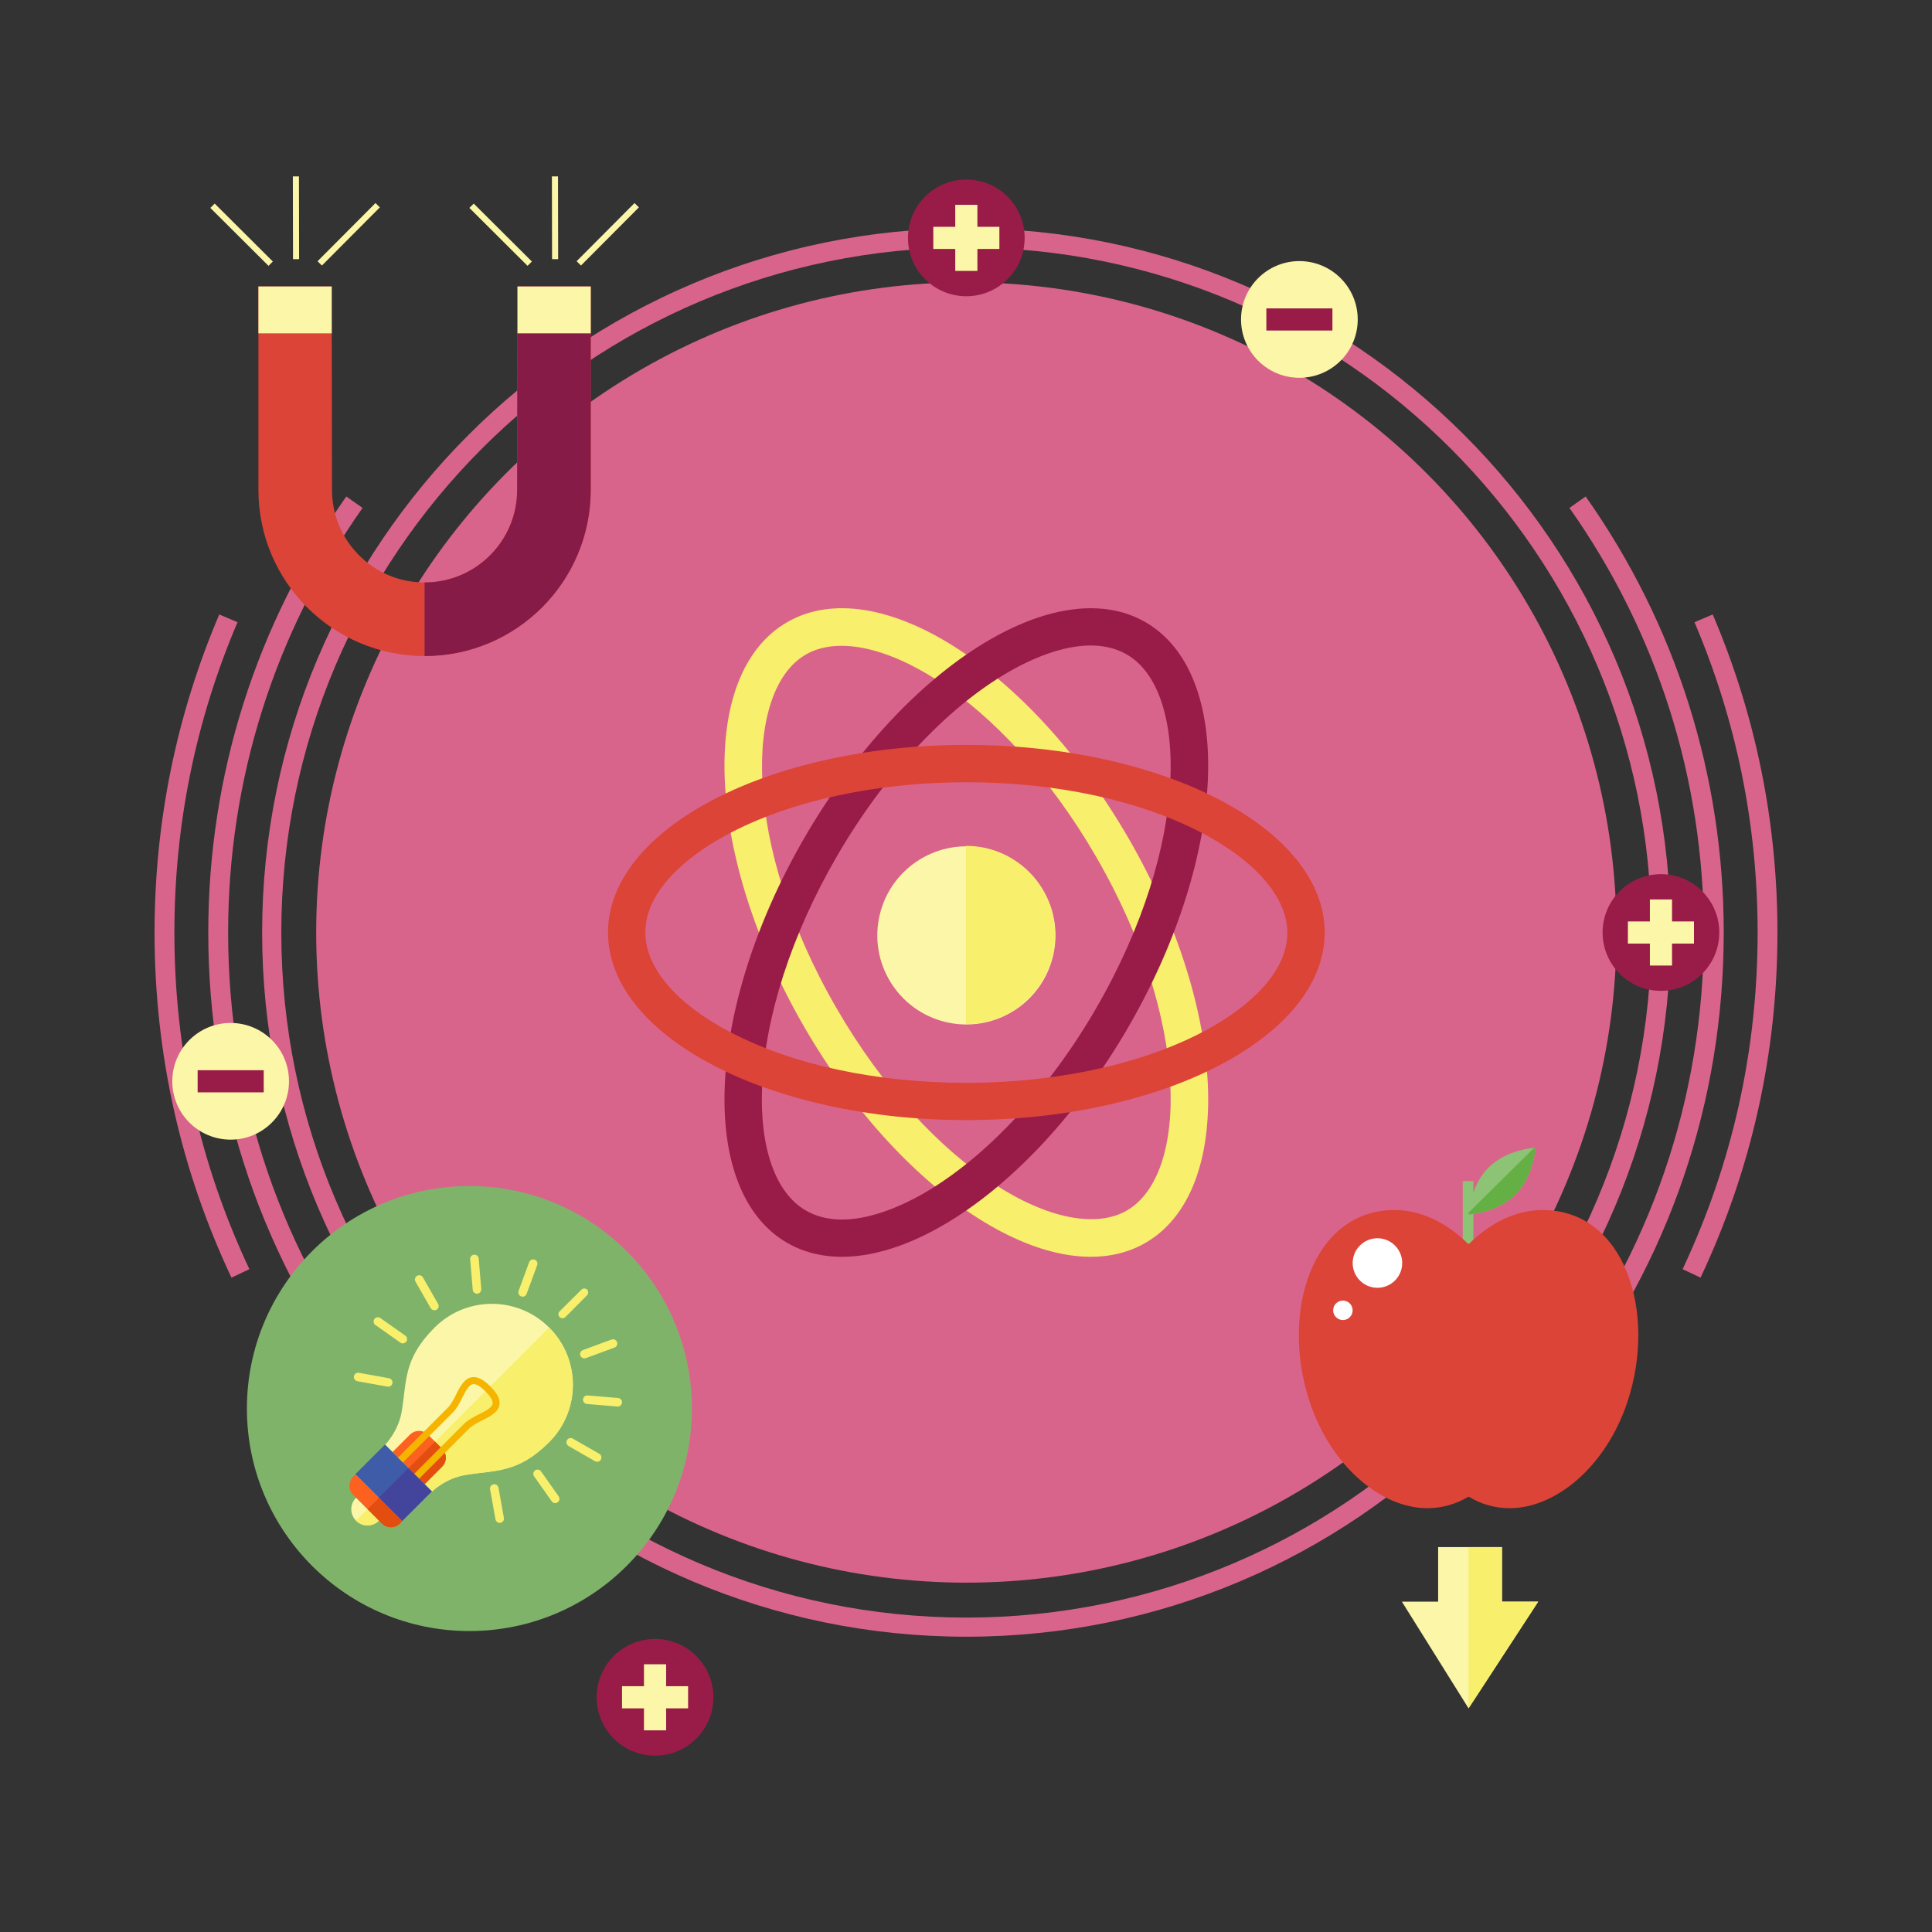 <?xml version="1.0" encoding="utf-8"?>
<!-- Generator: Adobe Illustrator 25.0.0, SVG Export Plug-In . SVG Version: 6.00 Build 0)  -->
<svg version="1.1" id="Слой_1" xmlns="http://www.w3.org/2000/svg" xmlns:xlink="http://www.w3.org/1999/xlink" x="0px" y="0px"
	 viewBox="0 0 500 500" style="enable-background:new 0 0 500 500;" xml:space="preserve">
<rect x="0" y="0" width="500" height="500" fill="#333333" stroke="none"/>
<style type="text/css">
	.st0{fill:#D9648B;}
	.st1{fill:#8DC375;}
	.st2{fill:#64B044;}
	.st3{fill:#DC4437;}
	.st4{fill:#FFFFFF;}
	.st5{fill:#FCF6A8;}
	.st6{fill:#F8EF6C;}
	.st7{fill:#861B47;}
	.st8{fill:#80B36A;}
	.st9{fill:#FC611F;}
	.st10{fill:#3F5CA8;}
	.st11{fill:#E34E10;}
	.st12{fill:#F5B400;}
	.st13{fill:#43459C;}
	.st14{fill:#991C48;}
</style>
<g>
	<circle class="st0" cx="250.09" cy="241.33" r="168.26"/>
	<g>
		<path class="st0" d="M250.09,423.58c-100.49,0-182.25-81.76-182.25-182.25c0-100.49,81.76-182.25,182.25-182.25
			s182.25,81.76,182.25,182.25C432.33,341.82,350.58,423.58,250.09,423.58z M250.09,64.05c-97.76,0-177.29,79.53-177.29,177.29
			c0,97.76,79.53,177.29,177.29,177.29c97.76,0,177.29-79.53,177.29-177.29C427.38,143.58,347.85,64.05,250.09,64.05z"/>
	</g>
	<g>
		<path class="st0" d="M405.04,361.39l-4.06-3.15c26.15-33.71,39.98-74.13,39.98-116.9c0-39.63-12.03-77.63-34.79-109.89l4.2-2.96
			c23.37,33.13,35.73,72.16,35.73,112.85C446.09,285.25,431.9,326.77,405.04,361.39z"/>
	</g>
	<g>
		<path class="st0" d="M440.1,330.65l-4.64-2.19c12.88-27.35,19.41-56.66,19.41-87.13c0-27.87-5.5-54.89-16.34-80.3l4.72-2.01
			c11.12,26.06,16.75,53.75,16.75,82.32C460,272.57,453.31,302.62,440.1,330.65z"/>
	</g>
	<g>
		<path class="st0" d="M94.96,361.39C68.1,326.77,53.9,285.25,53.9,241.34c0-40.69,12.35-79.72,35.73-112.85l4.2,2.96
			c-22.76,32.27-34.79,70.27-34.79,109.89c0,42.77,13.82,83.19,39.98,116.9L94.96,361.39z"/>
	</g>
	<g>
		<path class="st0" d="M59.9,330.65C46.69,302.61,40,272.56,40,241.34c0-28.56,5.64-56.26,16.75-82.32l4.72,2.01
			c-10.84,25.41-16.34,52.43-16.34,80.3c0,30.47,6.53,59.78,19.41,87.13L59.9,330.65z"/>
	</g>
	<g>
		<g>
			<g>
				<g>
					<path class="st1" d="M397.36,297.02c0,0-7.37,0.38-12.14,5.16c-1.94,1.94-3.15,4.3-3.91,6.43v-2.94h-2.75v16.28h2.75v-7.77
						c2.31-0.33,7.32-1.45,10.89-5.02C396.98,304.39,397.36,297.02,397.36,297.02z"/>
				</g>
				<path class="st2" d="M380.11,313.79c-0.03,0.33-0.05,0.53-0.05,0.53s7.37-0.38,12.14-5.16c4.78-4.78,5.16-12.14,5.16-12.14
					s-0.11,0.01-0.32,0.03L380.11,313.79z"/>
			</g>
			<g>
				<path class="st3" d="M399.23,313.15c-6.99,0-13.64,3.37-19.17,8.87c-5.53-5.5-12.18-8.87-19.17-8.87
					c-21.17,0-29.65,26.32-21.98,49.56c5.59,16.93,18.68,27.61,30.47,27.61c3.9,0,7.5-1.08,10.68-2.99
					c3.18,1.91,6.78,2.99,10.68,2.99c11.8,0,24.89-10.68,30.47-27.61C428.89,339.47,420.41,313.15,399.23,313.15z"/>
				<path class="st4" d="M356.48,320.46c-3.54,0-6.41,2.87-6.41,6.41c0,3.54,2.87,6.41,6.41,6.41c3.54,0,6.41-2.87,6.41-6.41
					C362.89,323.34,360.02,320.46,356.48,320.46z M347.54,336.59c-1.39,0-2.52,1.13-2.52,2.52c0,1.39,1.13,2.52,2.52,2.52
					c1.39,0,2.52-1.13,2.52-2.52C350.07,337.72,348.93,336.59,347.54,336.59z"/>
			</g>
		</g>
		<polygon class="st5" points="388.71,414.5 388.71,400.39 372.19,400.39 372.19,414.5 362.8,414.5 380.06,442.12 398.09,414.5 		
			"/>
		<polygon class="st6" points="388.71,414.5 388.71,400.39 380.06,400.39 380.06,442.12 398.09,414.5 		"/>
	</g>
	<g>
		<path class="st3" d="M133.92,74.14l-0.08,52.64c0,13.23-10.73,23.96-23.96,23.96s-23.96-10.73-23.96-23.96l-0.08-52.64H66.88
			v52.64c0,23.75,19.25,43,43,43s43-19.25,43-43V74.14H133.92z"/>
		<path class="st7" d="M133.92,74.14l-0.08,52.64c0,13.23-10.73,23.96-23.96,23.96v19.05c23.75,0,43-19.25,43-43V74.14H133.92z"/>
		<rect x="133.92" y="74.14" class="st5" width="18.97" height="12.13"/>
		<rect x="66.88" y="74.14" class="st5" width="18.97" height="12.13"/>
		<path class="st5" d="M55.56,52.69l-1.12,1.12L69.49,68.8l1.12-1.12L55.56,52.69z M83.31,68.72l14.99-15.05l-1.12-1.12L82.18,67.61
			L83.31,68.72z M75.83,67.06l1.58,0l-0.04-21.41l-1.58,0L75.83,67.06z"/>
		<path class="st5" d="M122.6,52.69l-1.12,1.12l15.05,14.99l1.12-1.12L122.6,52.69z M150.35,68.72l14.99-15.05l-1.12-1.12
			l-14.99,15.05L150.35,68.72z M142.87,67.06l1.58,0l-0.04-21.41l-1.58,0L142.87,67.06z"/>
	</g>
	<circle class="st8" cx="121.48" cy="364.53" r="57.58"/>
	<g>
		<path class="st5" d="M142.12,373.22c8.19-8.19,8.19-21.46,0-29.65c-8.19-8.19-21.46-8.19-29.65,0c-8.11,8.11-7.18,13.79-8.5,21.69
			c-0.87,5.2-4.29,8.63-4.29,8.63l12.12,12.12c0,0,3.42-3.43,8.63-4.29C128.33,380.41,134,381.33,142.12,373.22z"/>
		<path class="st6" d="M142.12,343.57l-36.38,36.38l6.06,6.06c0,0,3.42-3.43,8.63-4.29c7.9-1.31,13.57-0.38,21.69-8.5
			C150.3,365.03,150.3,351.76,142.12,343.57z"/>
		<path class="st9" d="M109.89,384.11l4.51-4.51c1.3-1.3,1.3-3.4,0-4.7l-3.62-3.61c-1.3-1.3-3.4-1.3-4.69,0l-4.51,4.51
			L109.89,384.11z"/>
		
			<rect x="96.49" y="375.21" transform="matrix(0.707 -0.707 0.707 0.707 -241.526 184.465)" class="st10" width="10.84" height="17.13"/>
		<path class="st9" d="M92.02,381.55l-0.62,0.62c-1.3,1.3-1.3,3.4,0,4.69l7.42,7.42c1.3,1.3,3.4,1.3,4.69,0l0.62-0.62L92.02,381.55z
			"/>
		<path class="st5" d="M92.14,393.55c1.64,1.64,4.29,1.64,5.93,0l-5.93-5.93C90.5,389.26,90.5,391.91,92.14,393.55z"/>
		<path class="st11" d="M114.4,374.9l-1.81-1.81l-6.85,6.85l4.16,4.16l4.51-4.51C115.7,378.3,115.7,376.2,114.4,374.9z"/>
		<g>
			<path class="st12" d="M107.21,381.42c0,0,9.66-9.71,12.88-12.93c1.05-1.05,2.51-1.79,3.92-2.5c1.63-0.82,3.31-1.67,3.48-2.7
				c0.12-0.76-0.52-1.87-1.87-3.22c-1.34-1.34-2.46-1.98-3.23-1.86c-1.06,0.17-1.93,1.87-2.76,3.52c-0.7,1.39-1.43,2.82-2.45,3.84
				l-12.91,12.91l-1.27-1.27l12.91-12.91c0.82-0.82,1.48-2.12,2.12-3.39c1.04-2.05,2.12-4.17,4.08-4.48
				c1.42-0.23,2.94,0.53,4.78,2.36c1.84,1.84,2.6,3.36,2.37,4.77c-0.31,1.94-2.41,3-4.44,4.02c-1.28,0.65-2.61,1.32-3.46,2.17
				c-3.22,3.22-12.88,12.93-12.88,12.93L107.21,381.42z"/>
		</g>
		
			<rect x="99.51" y="382.52" transform="matrix(0.707 -0.707 0.707 0.707 -242.78 187.492)" class="st13" width="10.84" height="8.57"/>
		<path class="st6" d="M95.11,390.58l-2.97,2.97c1.64,1.64,4.29,1.64,5.93,0L95.11,390.58z"/>
		<path class="st11" d="M98.08,387.61l-2.97,2.97l3.71,3.71c1.3,1.3,3.4,1.3,4.69,0l0.62-0.62L98.08,387.61z"/>
		<path class="st6" d="M105.16,347.2c0.35-0.5,0.23-1.19-0.27-1.54l-6.46-4.56c-0.5-0.35-1.19-0.23-1.54,0.27
			c-0.31,0.45-0.25,1.05,0.12,1.42c0.04,0.04,0.09,0.09,0.15,0.12l6.46,4.56C104.11,347.82,104.8,347.7,105.16,347.2z
			 M139.02,327.42c0.21-0.57-0.08-1.21-0.66-1.42c-0.57-0.21-1.21,0.08-1.42,0.66l-2.73,7.42c-0.15,0.42-0.04,0.87,0.26,1.17
			c0.11,0.11,0.25,0.2,0.4,0.26c0.57,0.21,1.21-0.08,1.42-0.66L139.02,327.42z M122.34,333.79c0.02,0.27,0.14,0.51,0.32,0.69
			c0.22,0.22,0.54,0.35,0.88,0.32c0.61-0.05,1.06-0.59,1.01-1.2l-0.66-7.88c-0.05-0.61-0.59-1.06-1.2-1.01
			c-0.61,0.05-1.06,0.59-1.01,1.2L122.34,333.79z M107.53,331.69l3.93,6.86c0.05,0.09,0.11,0.17,0.18,0.23
			c0.34,0.34,0.89,0.43,1.33,0.18c0.53-0.3,0.71-0.98,0.41-1.51l-3.93-6.86c-0.3-0.53-0.98-0.71-1.51-0.41
			C107.41,330.49,107.23,331.16,107.53,331.69z M100.66,356.68l-7.78-1.4c-0.6-0.11-1.18,0.29-1.28,0.89
			c-0.07,0.37,0.06,0.73,0.31,0.98c0.15,0.15,0.36,0.26,0.59,0.31l7.78,1.4c0.6,0.11,1.18-0.29,1.28-0.89
			C101.66,357.36,101.26,356.79,100.66,356.68z M151.95,333.74c-0.42-0.36-1.08-0.37-1.49,0.04l-5.61,5.57
			c-0.42,0.42-0.43,1.09-0.03,1.52c0.44,0.39,1.1,0.39,1.52-0.03l5.57-5.61C152.32,334.82,152.31,334.16,151.95,333.74z
			 M151.21,363.03c0.18,0.18,0.42,0.3,0.69,0.32l7.88,0.66c0.61,0.05,1.14-0.4,1.2-1.01c0.05-0.61-0.4-1.14-1.01-1.2l-7.88-0.66
			c-0.61-0.05-1.14,0.4-1.2,1.01C150.86,362.49,150.99,362.81,151.21,363.03z M146.73,372.72c-0.25,0.44-0.17,0.99,0.18,1.33
			c0.07,0.07,0.15,0.13,0.23,0.18l6.86,3.93c0.53,0.3,1.21,0.12,1.51-0.41c0.3-0.53,0.12-1.21-0.41-1.51l-6.86-3.93
			C147.71,372,147.03,372.19,146.73,372.72z M144.59,387.26l-4.56-6.46c-0.35-0.5-1.04-0.62-1.54-0.27
			c-0.5,0.35-0.62,1.04-0.27,1.54l4.56,6.46c0.04,0.05,0.08,0.1,0.12,0.15c0.37,0.37,0.97,0.44,1.42,0.12
			C144.82,388.45,144.94,387.76,144.59,387.26z M129.01,385.03c-0.11-0.6-0.68-1-1.29-0.89c-0.6,0.11-1,0.68-0.89,1.28l1.4,7.78
			c0.04,0.23,0.15,0.43,0.31,0.59c0.25,0.25,0.61,0.37,0.98,0.31c0.6-0.11,1-0.68,0.89-1.28L129.01,385.03z M159.69,347.33
			c-0.21-0.57-0.85-0.87-1.42-0.66l-7.42,2.73c-0.57,0.21-0.87,0.85-0.66,1.42c0.06,0.16,0.15,0.29,0.26,0.4
			c0.3,0.3,0.75,0.41,1.17,0.26l7.42-2.73C159.61,348.54,159.9,347.9,159.69,347.33z"/>
	</g>
	<g>
		<path class="st5" d="M351.38,82.67c0,8.34-6.76,15.1-15.1,15.1c-8.34,0-15.1-6.76-15.1-15.1s6.76-15.1,15.1-15.1
			C344.62,67.58,351.38,74.34,351.38,82.67z"/>
		<rect x="327.73" y="79.81" class="st14" width="17.1" height="5.73"/>
	</g>
	<g>
		<path class="st5" d="M74.79,279.84c0,8.34-6.76,15.1-15.1,15.1s-15.1-6.76-15.1-15.1s6.76-15.1,15.1-15.1
			S74.79,271.5,74.79,279.84z"/>
		<rect x="51.15" y="276.97" class="st14" width="17.1" height="5.73"/>
	</g>
	<g>
		<path class="st14" d="M444.95,241.33c0,8.34-6.76,15.1-15.1,15.1s-15.1-6.76-15.1-15.1s6.76-15.1,15.1-15.1
			S444.95,233,444.95,241.33z"/>
		<rect x="421.3" y="238.47" class="st5" width="17.1" height="5.73"/>
		<rect x="426.99" y="232.78" class="st5" width="5.73" height="17.1"/>
	</g>
	<g>
		<path class="st14" d="M184.62,439.26c0,8.34-6.76,15.1-15.1,15.1s-15.1-6.76-15.1-15.1s6.76-15.1,15.1-15.1
			S184.62,430.92,184.62,439.26z"/>
		<rect x="160.98" y="436.39" class="st5" width="17.1" height="5.73"/>
		<rect x="166.66" y="430.71" class="st5" width="5.73" height="17.1"/>
	</g>
	<g>
		<path class="st14" d="M265.18,61.57c0,8.34-6.76,15.1-15.1,15.1c-8.34,0-15.1-6.76-15.1-15.1s6.76-15.1,15.1-15.1
			C258.42,46.47,265.18,53.23,265.18,61.57z"/>
		<rect x="241.54" y="58.7" class="st5" width="17.1" height="5.73"/>
		<rect x="247.22" y="53.01" class="st5" width="5.73" height="17.1"/>
	</g>
	<g>
		<path class="st6" d="M208.55,169.39c15.93-9.2,50.74,10.1,75.22,52.5s23.79,82.19,7.86,91.39c-15.93,9.2-50.74-10.1-75.22-52.5
			C191.93,218.38,192.62,178.59,208.55,169.39L208.55,169.39z M203.72,161.02c-23.22,13.41-21.29,60.23,4.32,104.59
			s65.19,69.44,88.41,56.04c23.22-13.41,21.29-60.23-4.32-104.59S226.94,147.61,203.72,161.02L203.72,161.02z"/>
		<path class="st14" d="M261.05,173.89L261.05,173.89c7.16-4.14,20.67-10.22,30.58-4.5c15.93,9.2,16.62,48.99-7.86,91.39
			c-12.24,21.19-28.5,38.69-44.63,48c-7.17,4.14-20.67,10.22-30.58,4.5c-7.85-4.53-11.98-16.17-11.33-31.92
			c0.75-18.22,7.57-39.34,19.19-59.47C228.64,200.7,244.91,183.2,261.05,173.89L261.05,173.89z M256.21,165.52
			c-16.97,9.8-34.55,27.94-48.17,51.54c-25.61,44.36-27.54,91.18-4.32,104.59c10.87,6.27,25.32,4.12,40.24-4.5
			c16.97-9.8,34.55-27.94,48.17-51.54c25.61-44.36,27.54-91.18,4.32-104.59C285.59,154.75,271.14,156.9,256.21,165.52L256.21,165.52
			z"/>
		<path class="st3" d="M181.37,208.73l4.83,8.37c16.13-9.31,39.41-14.65,63.88-14.65c48.96,0,83.08,20.5,83.08,38.89
			c0,11.45-12.02,20.1-19.19,24.24c-16.13,9.31-39.42,14.65-63.89,14.65c-23.24,0-44.94-4.66-61.09-13.12
			c-13.97-7.31-21.98-16.71-21.98-25.77c0-11.45,12.02-20.1,19.19-24.24L181.37,208.73L181.37,208.73z M181.37,208.73
			c-14.92,8.62-24.02,20.05-24.02,32.6c0,26.81,41.52,48.55,92.74,48.55c27.25,0,51.75-6.15,68.72-15.95
			c14.92-8.62,24.02-20.05,24.02-32.6c0-26.81-41.52-48.55-92.74-48.55C222.84,192.78,198.34,198.93,181.37,208.73L181.37,208.73z"
			/>
		
			<ellipse transform="matrix(0.231 -0.973 0.973 0.231 -43.077 429.439)" class="st5" cx="250" cy="241.96" rx="23.05" ry="23.05"/>
		<path class="st6" d="M250,218.91v46.1c12.73,0,23.05-10.32,23.05-23.05C273.05,229.23,262.73,218.91,250,218.91z"/>
	</g>
</g>
</svg>
